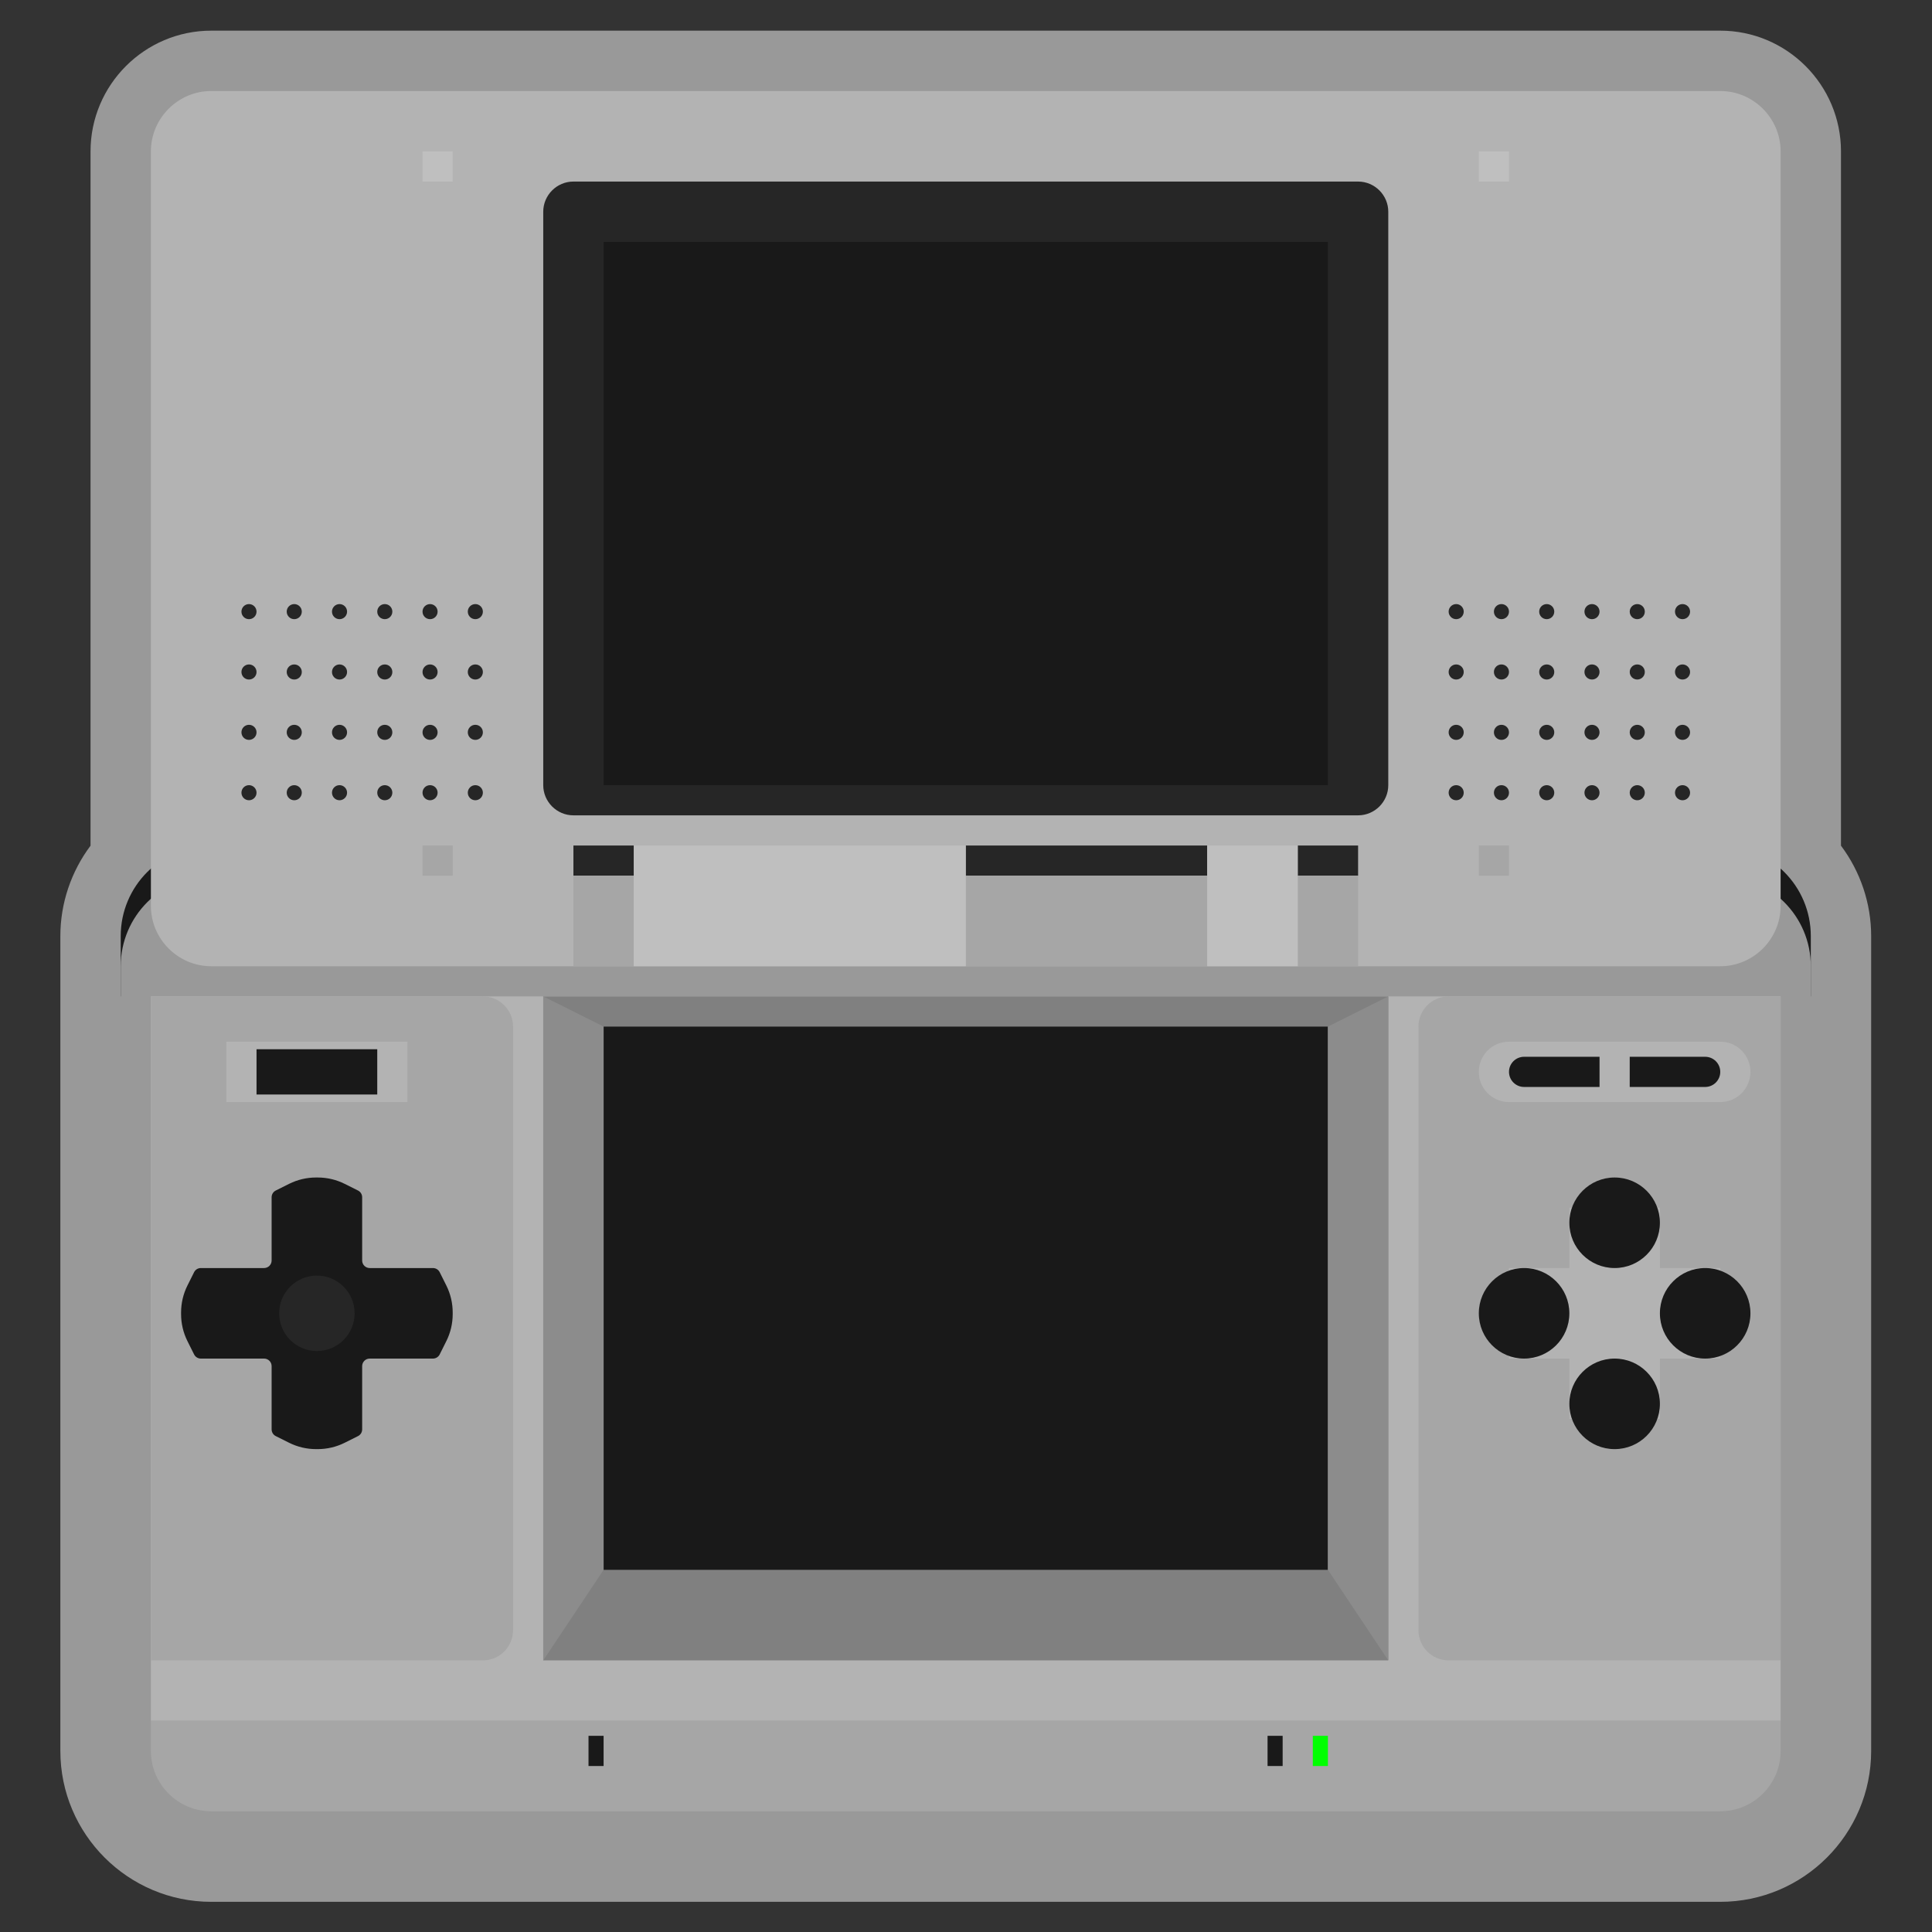 <?xml version="1.0" encoding="UTF-8" standalone="no"?>
<svg
   xmlns:dc="http://purl.org/dc/elements/1.1/"
   xmlns:cc="http://creativecommons.org/ns#"
   xmlns:rdf="http://www.w3.org/1999/02/22-rdf-syntax-ns#"
   xmlns:svg="http://www.w3.org/2000/svg"
   xmlns="http://www.w3.org/2000/svg"
   viewBox="0 0 341.333 341.333"
   height="256"
   width="256"
   xml:space="preserve"
   id="svg2"
   version="1.1"><rect x="0" y="0" width="341.333" height="341.333" fill="#333333" stroke="none"/><defs
     id="defs6"><clipPath
       id="clipPath18"
       clipPathUnits="userSpaceOnUse"><path
         id="path16"
         d="M 0,256 H 256 V 0 H 0 Z" /></clipPath><clipPath
       id="clipPath26"
       clipPathUnits="userSpaceOnUse"><path
         id="path24"
         d="M 8,252 H 248 V 4 H 8 Z" /></clipPath></defs><g
     transform="matrix(1.333,0,0,-1.333,0,341.333)"
     id="g10"><g
       id="g12"><g
         clip-path="url(#clipPath18)"
         id="g14"><g
           id="g20"><g
             id="g22" /><g
             id="g34"><g
               style="opacity:0.5"
               id="g32"
               clip-path="url(#clipPath26)"><g
                 id="g30"
                 transform="translate(244,143.978)"><path
                   id="path28"
                   style="fill:#ffffff;fill-opacity:1;fill-rule:nonzero;stroke:none"
                   d="m 0,0 v 92.022 c 0,8.822 -7.178,16 -16,16 h -200 c -8.822,0 -16,-7.178 -16,-16 V 0 c -2.573,-3.435 -4,-7.636 -4,-11.978 v -4 -4 -100 c 0,-11.028 8.972,-20 20,-20 h 200 c 11.028,0 20,8.972 20,20 v 100 4 4 C 4,-7.636 2.573,-3.435 0,0" /></g></g></g></g><g
           transform="translate(240,124)"
           id="g36"><path
             id="path38"
             style="fill:#191919;fill-opacity:1;fill-rule:nonzero;stroke:none"
             d="m 0,0 h -224 v 8 c 0,6.627 5.373,12 12,12 H -12 C -5.373,20 0,14.627 0,8 Z" /></g><g
           transform="translate(228,12)"
           id="g40"><path
             id="path42"
             style="fill:#999999;fill-opacity:1;fill-rule:nonzero;stroke:none"
             d="m 0,0 h -200 c -6.627,0 -12,5.373 -12,12 v 104 c 0,6.627 5.373,12 12,12 H 0 c 6.627,0 12,-5.373 12,-12 V 12 C 12,5.373 6.627,0 0,0" /></g><g
           transform="translate(228,128)"
           id="g44"><path
             id="path46"
             style="fill:#b3b3b3;fill-opacity:1;fill-rule:nonzero;stroke:none"
             d="m 0,0 h -200 c -4.4,0 -8,3.6 -8,8 v 100 c 0,4.4 3.6,8 8,8 H 0 c 4.4,0 8,-3.6 8,-8 V 8 C 8,3.6 4.4,0 0,0" /></g><g
           transform="translate(180,148)"
           id="g48"><path
             id="path50"
             style="fill:#262626;fill-opacity:1;fill-rule:nonzero;stroke:none"
             d="m 0,0 h -104 c -2.2,0 -4,1.8 -4,4 v 76 c 0,2.2 1.8,4 4,4 H 0 c 2.2,0 4,-1.8 4,-4 V 4 C 4,1.8 2.2,0 0,0" /></g><path
           id="path52"
           style="fill:#191919;fill-opacity:1;fill-rule:nonzero;stroke:none"
           d="M 176,152 H 80 v 72 h 96 z" /><path
           id="path54"
           style="fill:#bfbfbf;fill-opacity:1;fill-rule:nonzero;stroke:none"
           d="m 60,232 h -4 v 4 h 4 z" /><path
           id="path56"
           style="fill:#bfbfbf;fill-opacity:1;fill-rule:nonzero;stroke:none"
           d="m 200,232 h -4 v 4 h 4 z" /><path
           id="path58"
           style="fill:#a6a6a6;fill-opacity:1;fill-rule:nonzero;stroke:none"
           d="m 60,140 h -4 v 4 h 4 z" /><path
           id="path60"
           style="fill:#a6a6a6;fill-opacity:1;fill-rule:nonzero;stroke:none"
           d="m 200,140 h -4 v 4 h 4 z" /><g
           transform="translate(34,175)"
           id="g62"><path
             id="path64"
             style="fill:#262626;fill-opacity:1;fill-rule:nonzero;stroke:none"
             d="m 0,0 c 0,-0.552 -0.448,-1 -1,-1 -0.552,0 -1,0.448 -1,1 0,0.552 0.448,1 1,1 0.552,0 1,-0.448 1,-1" /></g><g
           transform="translate(40,175)"
           id="g66"><path
             id="path68"
             style="fill:#262626;fill-opacity:1;fill-rule:nonzero;stroke:none"
             d="m 0,0 c 0,-0.552 -0.448,-1 -1,-1 -0.552,0 -1,0.448 -1,1 0,0.552 0.448,1 1,1 0.552,0 1,-0.448 1,-1" /></g><g
           transform="translate(46,175)"
           id="g70"><path
             id="path72"
             style="fill:#262626;fill-opacity:1;fill-rule:nonzero;stroke:none"
             d="m 0,0 c 0,-0.552 -0.448,-1 -1,-1 -0.552,0 -1,0.448 -1,1 0,0.552 0.448,1 1,1 0.552,0 1,-0.448 1,-1" /></g><g
           transform="translate(52,175)"
           id="g74"><path
             id="path76"
             style="fill:#262626;fill-opacity:1;fill-rule:nonzero;stroke:none"
             d="m 0,0 c 0,-0.552 -0.448,-1 -1,-1 -0.552,0 -1,0.448 -1,1 0,0.552 0.448,1 1,1 0.552,0 1,-0.448 1,-1" /></g><g
           transform="translate(58,175)"
           id="g78"><path
             id="path80"
             style="fill:#262626;fill-opacity:1;fill-rule:nonzero;stroke:none"
             d="m 0,0 c 0,-0.552 -0.448,-1 -1,-1 -0.552,0 -1,0.448 -1,1 0,0.552 0.448,1 1,1 0.552,0 1,-0.448 1,-1" /></g><g
           transform="translate(64,175)"
           id="g82"><path
             id="path84"
             style="fill:#262626;fill-opacity:1;fill-rule:nonzero;stroke:none"
             d="m 0,0 c 0,-0.552 -0.448,-1 -1,-1 -0.552,0 -1,0.448 -1,1 0,0.552 0.448,1 1,1 0.552,0 1,-0.448 1,-1" /></g><g
           transform="translate(34,167)"
           id="g86"><path
             id="path88"
             style="fill:#262626;fill-opacity:1;fill-rule:nonzero;stroke:none"
             d="m 0,0 c 0,-0.552 -0.448,-1 -1,-1 -0.552,0 -1,0.448 -1,1 0,0.552 0.448,1 1,1 0.552,0 1,-0.448 1,-1" /></g><g
           transform="translate(40,167)"
           id="g90"><path
             id="path92"
             style="fill:#262626;fill-opacity:1;fill-rule:nonzero;stroke:none"
             d="m 0,0 c 0,-0.552 -0.448,-1 -1,-1 -0.552,0 -1,0.448 -1,1 0,0.552 0.448,1 1,1 0.552,0 1,-0.448 1,-1" /></g><g
           transform="translate(46,167)"
           id="g94"><path
             id="path96"
             style="fill:#262626;fill-opacity:1;fill-rule:nonzero;stroke:none"
             d="m 0,0 c 0,-0.552 -0.448,-1 -1,-1 -0.552,0 -1,0.448 -1,1 0,0.552 0.448,1 1,1 0.552,0 1,-0.448 1,-1" /></g><g
           transform="translate(52,167)"
           id="g98"><path
             id="path100"
             style="fill:#262626;fill-opacity:1;fill-rule:nonzero;stroke:none"
             d="m 0,0 c 0,-0.552 -0.448,-1 -1,-1 -0.552,0 -1,0.448 -1,1 0,0.552 0.448,1 1,1 0.552,0 1,-0.448 1,-1" /></g><g
           transform="translate(58,167)"
           id="g102"><path
             id="path104"
             style="fill:#262626;fill-opacity:1;fill-rule:nonzero;stroke:none"
             d="m 0,0 c 0,-0.552 -0.448,-1 -1,-1 -0.552,0 -1,0.448 -1,1 0,0.552 0.448,1 1,1 0.552,0 1,-0.448 1,-1" /></g><g
           transform="translate(64,167)"
           id="g106"><path
             id="path108"
             style="fill:#262626;fill-opacity:1;fill-rule:nonzero;stroke:none"
             d="m 0,0 c 0,-0.552 -0.448,-1 -1,-1 -0.552,0 -1,0.448 -1,1 0,0.552 0.448,1 1,1 0.552,0 1,-0.448 1,-1" /></g><g
           transform="translate(34,159)"
           id="g110"><path
             id="path112"
             style="fill:#262626;fill-opacity:1;fill-rule:nonzero;stroke:none"
             d="m 0,0 c 0,-0.552 -0.448,-1 -1,-1 -0.552,0 -1,0.448 -1,1 0,0.552 0.448,1 1,1 0.552,0 1,-0.448 1,-1" /></g><g
           transform="translate(40,159)"
           id="g114"><path
             id="path116"
             style="fill:#262626;fill-opacity:1;fill-rule:nonzero;stroke:none"
             d="m 0,0 c 0,-0.552 -0.448,-1 -1,-1 -0.552,0 -1,0.448 -1,1 0,0.552 0.448,1 1,1 0.552,0 1,-0.448 1,-1" /></g><g
           transform="translate(46,159)"
           id="g118"><path
             id="path120"
             style="fill:#262626;fill-opacity:1;fill-rule:nonzero;stroke:none"
             d="m 0,0 c 0,-0.552 -0.448,-1 -1,-1 -0.552,0 -1,0.448 -1,1 0,0.552 0.448,1 1,1 0.552,0 1,-0.448 1,-1" /></g><g
           transform="translate(52,159)"
           id="g122"><path
             id="path124"
             style="fill:#262626;fill-opacity:1;fill-rule:nonzero;stroke:none"
             d="m 0,0 c 0,-0.552 -0.448,-1 -1,-1 -0.552,0 -1,0.448 -1,1 0,0.552 0.448,1 1,1 0.552,0 1,-0.448 1,-1" /></g><g
           transform="translate(58,159)"
           id="g126"><path
             id="path128"
             style="fill:#262626;fill-opacity:1;fill-rule:nonzero;stroke:none"
             d="m 0,0 c 0,-0.552 -0.448,-1 -1,-1 -0.552,0 -1,0.448 -1,1 0,0.552 0.448,1 1,1 0.552,0 1,-0.448 1,-1" /></g><g
           transform="translate(64,159)"
           id="g130"><path
             id="path132"
             style="fill:#262626;fill-opacity:1;fill-rule:nonzero;stroke:none"
             d="m 0,0 c 0,-0.552 -0.448,-1 -1,-1 -0.552,0 -1,0.448 -1,1 0,0.552 0.448,1 1,1 0.552,0 1,-0.448 1,-1" /></g><g
           transform="translate(34,151)"
           id="g134"><path
             id="path136"
             style="fill:#262626;fill-opacity:1;fill-rule:nonzero;stroke:none"
             d="m 0,0 c 0,-0.552 -0.448,-1 -1,-1 -0.552,0 -1,0.448 -1,1 0,0.552 0.448,1 1,1 0.552,0 1,-0.448 1,-1" /></g><g
           transform="translate(40,151)"
           id="g138"><path
             id="path140"
             style="fill:#262626;fill-opacity:1;fill-rule:nonzero;stroke:none"
             d="m 0,0 c 0,-0.552 -0.448,-1 -1,-1 -0.552,0 -1,0.448 -1,1 0,0.552 0.448,1 1,1 0.552,0 1,-0.448 1,-1" /></g><g
           transform="translate(46,151)"
           id="g142"><path
             id="path144"
             style="fill:#262626;fill-opacity:1;fill-rule:nonzero;stroke:none"
             d="m 0,0 c 0,-0.552 -0.448,-1 -1,-1 -0.552,0 -1,0.448 -1,1 0,0.552 0.448,1 1,1 0.552,0 1,-0.448 1,-1" /></g><g
           transform="translate(52,151)"
           id="g146"><path
             id="path148"
             style="fill:#262626;fill-opacity:1;fill-rule:nonzero;stroke:none"
             d="m 0,0 c 0,-0.552 -0.448,-1 -1,-1 -0.552,0 -1,0.448 -1,1 0,0.552 0.448,1 1,1 0.552,0 1,-0.448 1,-1" /></g><g
           transform="translate(58,151)"
           id="g150"><path
             id="path152"
             style="fill:#262626;fill-opacity:1;fill-rule:nonzero;stroke:none"
             d="m 0,0 c 0,-0.552 -0.448,-1 -1,-1 -0.552,0 -1,0.448 -1,1 0,0.552 0.448,1 1,1 0.552,0 1,-0.448 1,-1" /></g><g
           transform="translate(64,151)"
           id="g154"><path
             id="path156"
             style="fill:#262626;fill-opacity:1;fill-rule:nonzero;stroke:none"
             d="m 0,0 c 0,-0.552 -0.448,-1 -1,-1 -0.552,0 -1,0.448 -1,1 0,0.552 0.448,1 1,1 0.552,0 1,-0.448 1,-1" /></g><g
           transform="translate(194,175)"
           id="g158"><path
             id="path160"
             style="fill:#262626;fill-opacity:1;fill-rule:nonzero;stroke:none"
             d="m 0,0 c 0,-0.552 -0.447,-1 -1,-1 -0.553,0 -1,0.448 -1,1 0,0.552 0.447,1 1,1 0.553,0 1,-0.448 1,-1" /></g><g
           transform="translate(200,175)"
           id="g162"><path
             id="path164"
             style="fill:#262626;fill-opacity:1;fill-rule:nonzero;stroke:none"
             d="m 0,0 c 0,-0.552 -0.447,-1 -1,-1 -0.553,0 -1,0.448 -1,1 0,0.552 0.447,1 1,1 0.553,0 1,-0.448 1,-1" /></g><g
           transform="translate(206,175)"
           id="g166"><path
             id="path168"
             style="fill:#262626;fill-opacity:1;fill-rule:nonzero;stroke:none"
             d="m 0,0 c 0,-0.552 -0.447,-1 -1,-1 -0.553,0 -1,0.448 -1,1 0,0.552 0.447,1 1,1 0.553,0 1,-0.448 1,-1" /></g><g
           transform="translate(212,175)"
           id="g170"><path
             id="path172"
             style="fill:#262626;fill-opacity:1;fill-rule:nonzero;stroke:none"
             d="m 0,0 c 0,-0.552 -0.447,-1 -1,-1 -0.553,0 -1,0.448 -1,1 0,0.552 0.447,1 1,1 0.553,0 1,-0.448 1,-1" /></g><g
           transform="translate(218,175)"
           id="g174"><path
             id="path176"
             style="fill:#262626;fill-opacity:1;fill-rule:nonzero;stroke:none"
             d="m 0,0 c 0,-0.552 -0.447,-1 -1,-1 -0.553,0 -1,0.448 -1,1 0,0.552 0.447,1 1,1 0.553,0 1,-0.448 1,-1" /></g><g
           transform="translate(224,175)"
           id="g178"><path
             id="path180"
             style="fill:#262626;fill-opacity:1;fill-rule:nonzero;stroke:none"
             d="m 0,0 c 0,-0.552 -0.447,-1 -1,-1 -0.553,0 -1,0.448 -1,1 0,0.552 0.447,1 1,1 0.553,0 1,-0.448 1,-1" /></g><g
           transform="translate(194,167)"
           id="g182"><path
             id="path184"
             style="fill:#262626;fill-opacity:1;fill-rule:nonzero;stroke:none"
             d="m 0,0 c 0,-0.552 -0.447,-1 -1,-1 -0.553,0 -1,0.448 -1,1 0,0.552 0.447,1 1,1 0.553,0 1,-0.448 1,-1" /></g><g
           transform="translate(200,167)"
           id="g186"><path
             id="path188"
             style="fill:#262626;fill-opacity:1;fill-rule:nonzero;stroke:none"
             d="m 0,0 c 0,-0.552 -0.447,-1 -1,-1 -0.553,0 -1,0.448 -1,1 0,0.552 0.447,1 1,1 0.553,0 1,-0.448 1,-1" /></g><g
           transform="translate(206,167)"
           id="g190"><path
             id="path192"
             style="fill:#262626;fill-opacity:1;fill-rule:nonzero;stroke:none"
             d="m 0,0 c 0,-0.552 -0.447,-1 -1,-1 -0.553,0 -1,0.448 -1,1 0,0.552 0.447,1 1,1 0.553,0 1,-0.448 1,-1" /></g><g
           transform="translate(212,167)"
           id="g194"><path
             id="path196"
             style="fill:#262626;fill-opacity:1;fill-rule:nonzero;stroke:none"
             d="m 0,0 c 0,-0.552 -0.447,-1 -1,-1 -0.553,0 -1,0.448 -1,1 0,0.552 0.447,1 1,1 0.553,0 1,-0.448 1,-1" /></g><g
           transform="translate(218,167)"
           id="g198"><path
             id="path200"
             style="fill:#262626;fill-opacity:1;fill-rule:nonzero;stroke:none"
             d="m 0,0 c 0,-0.552 -0.447,-1 -1,-1 -0.553,0 -1,0.448 -1,1 0,0.552 0.447,1 1,1 0.553,0 1,-0.448 1,-1" /></g><g
           transform="translate(224,167)"
           id="g202"><path
             id="path204"
             style="fill:#262626;fill-opacity:1;fill-rule:nonzero;stroke:none"
             d="m 0,0 c 0,-0.552 -0.447,-1 -1,-1 -0.553,0 -1,0.448 -1,1 0,0.552 0.447,1 1,1 0.553,0 1,-0.448 1,-1" /></g><g
           transform="translate(194,159)"
           id="g206"><path
             id="path208"
             style="fill:#262626;fill-opacity:1;fill-rule:nonzero;stroke:none"
             d="m 0,0 c 0,-0.552 -0.447,-1 -1,-1 -0.553,0 -1,0.448 -1,1 0,0.552 0.447,1 1,1 0.553,0 1,-0.448 1,-1" /></g><g
           transform="translate(200,159)"
           id="g210"><path
             id="path212"
             style="fill:#262626;fill-opacity:1;fill-rule:nonzero;stroke:none"
             d="m 0,0 c 0,-0.552 -0.447,-1 -1,-1 -0.553,0 -1,0.448 -1,1 0,0.552 0.447,1 1,1 0.553,0 1,-0.448 1,-1" /></g><g
           transform="translate(206,159)"
           id="g214"><path
             id="path216"
             style="fill:#262626;fill-opacity:1;fill-rule:nonzero;stroke:none"
             d="m 0,0 c 0,-0.552 -0.447,-1 -1,-1 -0.553,0 -1,0.448 -1,1 0,0.552 0.447,1 1,1 0.553,0 1,-0.448 1,-1" /></g><g
           transform="translate(212,159)"
           id="g218"><path
             id="path220"
             style="fill:#262626;fill-opacity:1;fill-rule:nonzero;stroke:none"
             d="m 0,0 c 0,-0.552 -0.447,-1 -1,-1 -0.553,0 -1,0.448 -1,1 0,0.552 0.447,1 1,1 0.553,0 1,-0.448 1,-1" /></g><g
           transform="translate(218,159)"
           id="g222"><path
             id="path224"
             style="fill:#262626;fill-opacity:1;fill-rule:nonzero;stroke:none"
             d="m 0,0 c 0,-0.552 -0.447,-1 -1,-1 -0.553,0 -1,0.448 -1,1 0,0.552 0.447,1 1,1 0.553,0 1,-0.448 1,-1" /></g><g
           transform="translate(224,159)"
           id="g226"><path
             id="path228"
             style="fill:#262626;fill-opacity:1;fill-rule:nonzero;stroke:none"
             d="m 0,0 c 0,-0.552 -0.447,-1 -1,-1 -0.553,0 -1,0.448 -1,1 0,0.552 0.447,1 1,1 0.553,0 1,-0.448 1,-1" /></g><g
           transform="translate(194,151)"
           id="g230"><path
             id="path232"
             style="fill:#262626;fill-opacity:1;fill-rule:nonzero;stroke:none"
             d="m 0,0 c 0,-0.552 -0.447,-1 -1,-1 -0.553,0 -1,0.448 -1,1 0,0.552 0.447,1 1,1 0.553,0 1,-0.448 1,-1" /></g><g
           transform="translate(200,151)"
           id="g234"><path
             id="path236"
             style="fill:#262626;fill-opacity:1;fill-rule:nonzero;stroke:none"
             d="m 0,0 c 0,-0.552 -0.447,-1 -1,-1 -0.553,0 -1,0.448 -1,1 0,0.552 0.447,1 1,1 0.553,0 1,-0.448 1,-1" /></g><g
           transform="translate(206,151)"
           id="g238"><path
             id="path240"
             style="fill:#262626;fill-opacity:1;fill-rule:nonzero;stroke:none"
             d="m 0,0 c 0,-0.552 -0.447,-1 -1,-1 -0.553,0 -1,0.448 -1,1 0,0.552 0.447,1 1,1 0.553,0 1,-0.448 1,-1" /></g><g
           transform="translate(212,151)"
           id="g242"><path
             id="path244"
             style="fill:#262626;fill-opacity:1;fill-rule:nonzero;stroke:none"
             d="m 0,0 c 0,-0.552 -0.447,-1 -1,-1 -0.553,0 -1,0.448 -1,1 0,0.552 0.447,1 1,1 0.553,0 1,-0.448 1,-1" /></g><g
           transform="translate(218,151)"
           id="g246"><path
             id="path248"
             style="fill:#262626;fill-opacity:1;fill-rule:nonzero;stroke:none"
             d="m 0,0 c 0,-0.552 -0.447,-1 -1,-1 -0.553,0 -1,0.448 -1,1 0,0.552 0.447,1 1,1 0.553,0 1,-0.448 1,-1" /></g><g
           transform="translate(224,151)"
           id="g250"><path
             id="path252"
             style="fill:#262626;fill-opacity:1;fill-rule:nonzero;stroke:none"
             d="m 0,0 c 0,-0.552 -0.447,-1 -1,-1 -0.553,0 -1,0.448 -1,1 0,0.552 0.447,1 1,1 0.553,0 1,-0.448 1,-1" /></g><path
           id="path254"
           style="fill:#262626;fill-opacity:1;fill-rule:nonzero;stroke:none"
           d="m 84,140 h -8 v 4 h 8 z" /><path
           id="path256"
           style="fill:#262626;fill-opacity:1;fill-rule:nonzero;stroke:none"
           d="m 180,140 h -8 v 4 h 8 z" /><path
           id="path258"
           style="fill:#262626;fill-opacity:1;fill-rule:nonzero;stroke:none"
           d="m 160,140 h -32 v 4 h 32 z" /><path
           id="path260"
           style="fill:#a6a6a6;fill-opacity:1;fill-rule:nonzero;stroke:none"
           d="m 76,128 h 8 v 12 h -8 z" /><path
           id="path262"
           style="fill:#a6a6a6;fill-opacity:1;fill-rule:nonzero;stroke:none"
           d="m 128,128 h 32 v 12 h -32 z" /><path
           id="path264"
           style="fill:#a6a6a6;fill-opacity:1;fill-rule:nonzero;stroke:none"
           d="m 172,128 h 8 v 12 h -8 z" /><path
           id="path266"
           style="fill:#bfbfbf;fill-opacity:1;fill-rule:nonzero;stroke:none"
           d="m 84,128 h 44 v 16 H 84 Z" /><path
           id="path268"
           style="fill:#bfbfbf;fill-opacity:1;fill-rule:nonzero;stroke:none"
           d="m 160,128 h 12 v 16 h -12 z" /><g
           transform="translate(228,16)"
           id="g270"><path
             id="path272"
             style="fill:#a6a6a6;fill-opacity:1;fill-rule:nonzero;stroke:none"
             d="m 0,0 h -200 c -4.418,0 -8,3.582 -8,8 v 4 H 8 V 8 C 8,3.582 4.418,0 0,0" /></g><path
           id="path274"
           style="fill:#b3b3b3;fill-opacity:1;fill-rule:nonzero;stroke:none"
           d="M 236,28 H 20 v 96 h 216 z" /><g
           transform="translate(64,36)"
           id="g276"><path
             id="path278"
             style="fill:#a6a6a6;fill-opacity:1;fill-rule:nonzero;stroke:none"
             d="M 0,0 H -44 V 88 H 0 c 2.209,0 4,-1.791 4,-4 V 4 C 4,1.791 2.209,0 0,0" /></g><g
           transform="translate(236,36)"
           id="g280"><path
             id="path282"
             style="fill:#a6a6a6;fill-opacity:1;fill-rule:nonzero;stroke:none"
             d="m 0,0 h -44 c -2.209,0 -4,1.791 -4,4 v 80 c 0,2.209 1.791,4 4,4 H 0 Z" /></g><path
           id="path284"
           style="fill:#808080;fill-opacity:1;fill-rule:nonzero;stroke:none"
           d="M 184,36 H 72 v 88 h 112 z" /><path
           id="path286"
           style="fill:#191919;fill-opacity:1;fill-rule:nonzero;stroke:none"
           d="M 176,48 H 80 v 72 h 96 z" /><g
           transform="translate(228,110)"
           id="g288"><path
             id="path290"
             style="fill:#b3b3b3;fill-opacity:1;fill-rule:nonzero;stroke:none"
             d="m 0,0 h -28 c -2.209,0 -4,1.791 -4,4 0,2.209 1.791,4 4,4 H 0 C 2.209,8 4,6.209 4,4 4,1.791 2.209,0 0,0" /></g><path
           id="path292"
           style="fill:#b3b3b3;fill-opacity:1;fill-rule:nonzero;stroke:none"
           d="M 54,110 H 30 v 8 h 24 z" /><path
           id="path294"
           style="fill:#191919;fill-opacity:1;fill-rule:nonzero;stroke:none"
           d="M 50,111 H 34 v 6 h 16 z" /><g
           transform="translate(57.382,88)"
           id="g296"><path
             id="path298"
             style="fill:#191919;fill-opacity:1;fill-rule:nonzero;stroke:none"
             d="m 0,0 h -8.382 c -0.552,0 -1,0.447 -1,1 v 8.382 c 0,0.379 -0.214,0.725 -0.553,0.894 l -1.758,0.879 C -12.804,11.711 -14.028,12 -15.271,12 h -0.222 c -1.242,0 -2.467,-0.289 -3.578,-0.845 l -1.758,-0.879 c -0.339,-0.169 -0.553,-0.515 -0.553,-0.894 V 1 c 0,-0.553 -0.448,-1 -1,-1 h -8.382 c -0.379,0 -0.725,-0.214 -0.894,-0.553 l -0.879,-1.758 c -0.556,-1.111 -0.845,-2.335 -0.845,-3.578 v -0.222 c 0,-1.243 0.289,-2.467 0.845,-3.578 l 0.879,-1.758 c 0.169,-0.339 0.515,-0.553 0.894,-0.553 h 8.382 c 0.552,0 1,-0.447 1,-1 v -8.382 c 0,-0.379 0.214,-0.725 0.553,-0.894 l 1.758,-0.879 c 1.111,-0.556 2.336,-0.845 3.578,-0.845 h 0.222 c 1.243,0 2.467,0.289 3.578,0.845 l 1.758,0.879 c 0.339,0.169 0.553,0.515 0.553,0.894 V -13 c 0,0.553 0.448,1 1,1 L 0,-12 c 0.379,0 0.725,0.214 0.895,0.553 l 0.878,1.758 c 0.556,1.111 0.845,2.335 0.845,3.578 v 0.222 c 0,1.243 -0.289,2.467 -0.845,3.578 L 0.895,-0.553 C 0.725,-0.214 0.379,0 0,0" /></g><g
           transform="translate(47,82)"
           id="g300"><path
             id="path302"
             style="fill:#262626;fill-opacity:1;fill-rule:nonzero;stroke:none"
             d="m 0,0 c 0,-2.762 -2.239,-5 -5,-5 -2.761,0 -5,2.238 -5,5 0,2.762 2.239,5 5,5 2.761,0 5,-2.238 5,-5" /></g><path
           id="path304"
           style="fill:#b3b3b3;fill-opacity:1;fill-rule:nonzero;stroke:none"
           d="m 228,76 h -28 v 12 h 28 z" /><path
           id="path306"
           style="fill:#b3b3b3;fill-opacity:1;fill-rule:nonzero;stroke:none"
           d="m 220,68 h -12 v 28 h 12 z" /><g
           transform="translate(208,82)"
           id="g308"><path
             id="path310"
             style="fill:#191919;fill-opacity:1;fill-rule:nonzero;stroke:none"
             d="m 0,0 c 0,-3.313 -2.687,-6 -6,-6 -3.313,0 -6,2.687 -6,6 0,3.313 2.687,6 6,6 3.313,0 6,-2.687 6,-6" /></g><g
           transform="translate(220,94)"
           id="g312"><path
             id="path314"
             style="fill:#191919;fill-opacity:1;fill-rule:nonzero;stroke:none"
             d="m 0,0 c 0,-3.313 -2.687,-6 -6,-6 -3.313,0 -6,2.687 -6,6 0,3.313 2.687,6 6,6 3.313,0 6,-2.687 6,-6" /></g><g
           transform="translate(220,70)"
           id="g316"><path
             id="path318"
             style="fill:#191919;fill-opacity:1;fill-rule:nonzero;stroke:none"
             d="m 0,0 c 0,-3.313 -2.687,-6 -6,-6 -3.313,0 -6,2.687 -6,6 0,3.313 2.687,6 6,6 3.313,0 6,-2.687 6,-6" /></g><g
           transform="translate(232,82)"
           id="g320"><path
             id="path322"
             style="fill:#191919;fill-opacity:1;fill-rule:nonzero;stroke:none"
             d="m 0,0 c 0,-3.313 -2.687,-6 -6,-6 -3.313,0 -6,2.687 -6,6 0,3.313 2.687,6 6,6 3.313,0 6,-2.687 6,-6" /></g><g
           transform="translate(212,112)"
           id="g324"><path
             id="path326"
             style="fill:#191919;fill-opacity:1;fill-rule:nonzero;stroke:none"
             d="m 0,0 h -10 c -1.104,0 -2,0.896 -2,2 0,1.104 0.896,2 2,2 H 0 Z" /></g><g
           transform="translate(226,112)"
           id="g328"><path
             id="path330"
             style="fill:#191919;fill-opacity:1;fill-rule:nonzero;stroke:none"
             d="M 0,0 H -10 V 4 H 0 C 1.104,4 2,3.104 2,2 2,0.896 1.104,0 0,0" /></g><path
           id="path332"
           style="fill:#00ff00;fill-opacity:1;fill-rule:nonzero;stroke:none"
           d="m 176,22 h -2 v 4 h 2 z" /><path
           id="path334"
           style="fill:#191919;fill-opacity:1;fill-rule:nonzero;stroke:none"
           d="m 170,22 h -2 v 4 h 2 z" /><path
           id="path336"
           style="fill:#191919;fill-opacity:1;fill-rule:nonzero;stroke:none"
           d="m 80,22 h -2 v 4 h 2 z" /><g
           transform="translate(72,36)"
           id="g338"><path
             id="path340"
             style="fill:#8c8c8c;fill-opacity:1;fill-rule:nonzero;stroke:none"
             d="M 0,0 8,12 V 84 L 0,88 Z" /></g><g
           transform="translate(184,36)"
           id="g342"><path
             id="path344"
             style="fill:#8c8c8c;fill-opacity:1;fill-rule:nonzero;stroke:none"
             d="m 0,0 -8,12 v 72 l 8,4 z" /></g></g></g></g></svg>